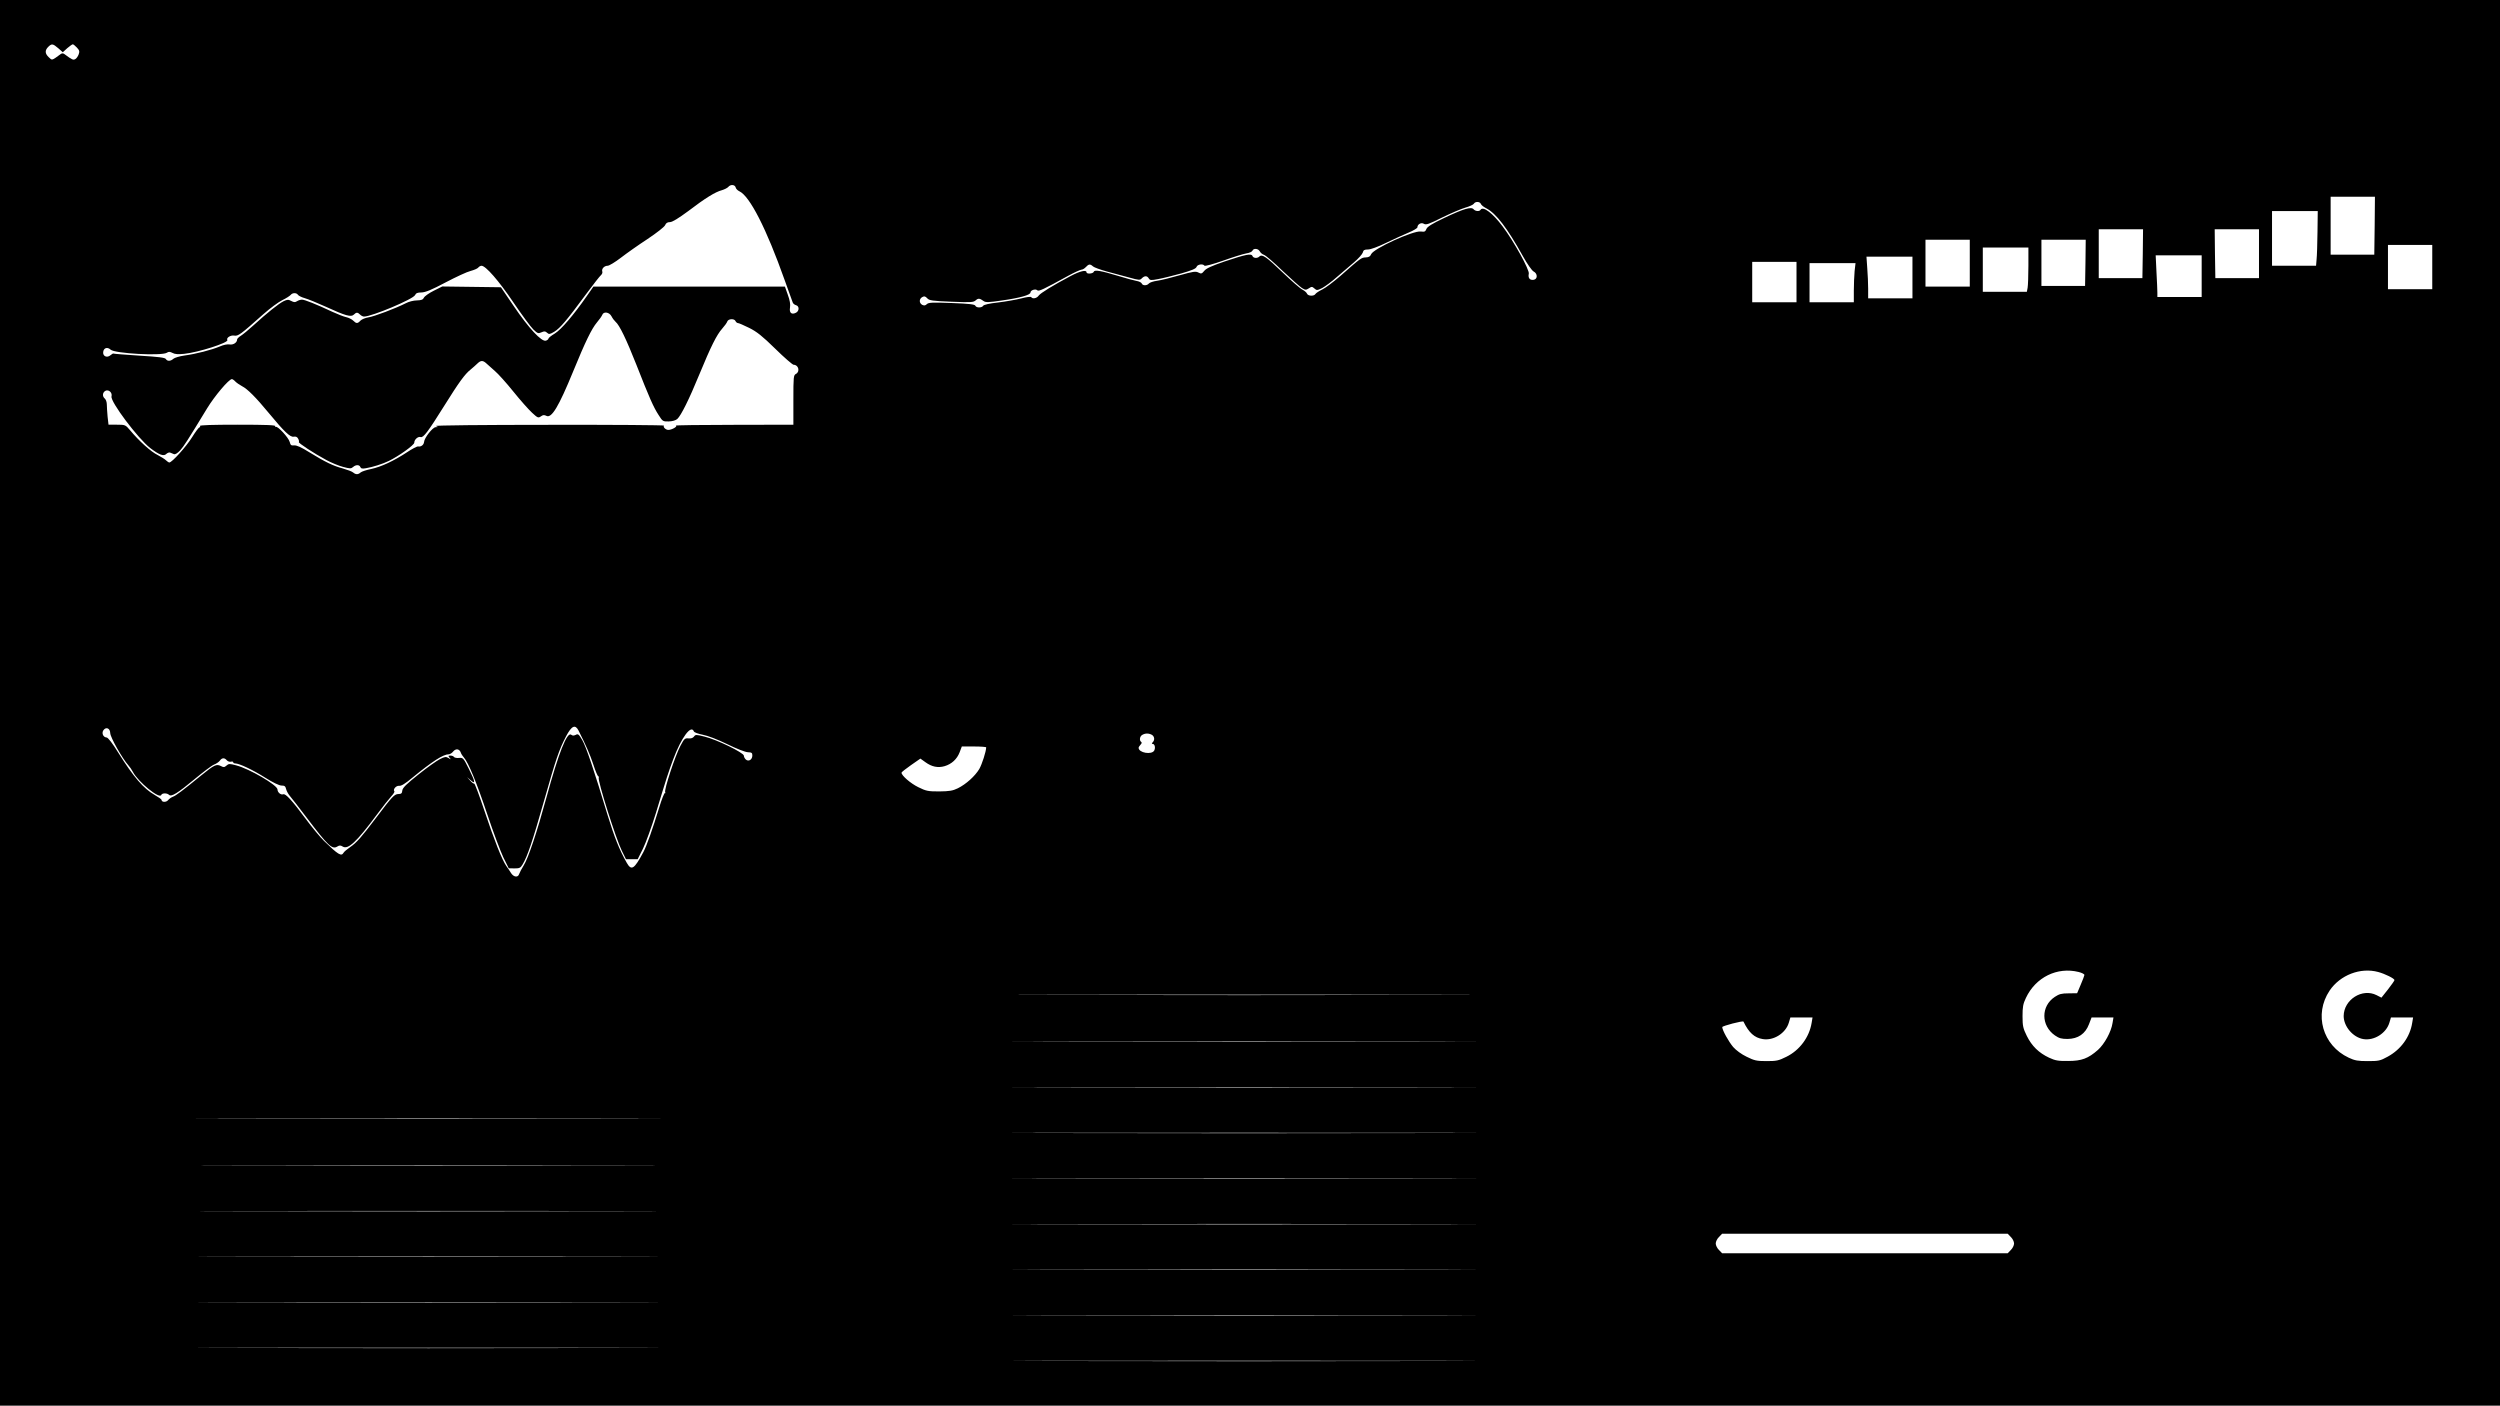 <?xml version="1.0" standalone="no"?>
<!DOCTYPE svg PUBLIC "-//W3C//DTD SVG 20010904//EN"
 "http://www.w3.org/TR/2001/REC-SVG-20010904/DTD/svg10.dtd">
<svg version="1.0" xmlns="http://www.w3.org/2000/svg"
 width="1919pt" height="1079pt" viewBox="0 0 1919 1079"
 preserveAspectRatio="xMidYMid meet">
<g transform="translate(0,1079) scale(0.1,-0.1)"
fill="#000000" stroke="none">
<path d="M0 5395 l0 -5395 9595 0 9595 0 0 5395 0 5395 -9595 0 -9595 0 0
-5395z m447 5025 l35 -31 34 31 c19 16 38 30 43 30 4 0 18 -11 31 -25 20 -21
22 -30 14 -52 -5 -14 -16 -31 -25 -36 -17 -10 -24 -7 -85 38 -9 7 -19 7 -28 0
-70 -51 -65 -50 -91 -25 -30 28 -32 53 -5 80 27 27 36 25 77 -10z m5200 -1069
c2 -10 15 -23 28 -29 80 -37 208 -287 348 -682 31 -85 58 -162 62 -172 3 -9
15 -18 26 -21 25 -7 25 -43 0 -57 -34 -18 -54 -2 -47 39 4 25 -1 56 -17 99
l-22 62 -735 0 -735 0 -50 -72 c-101 -145 -197 -258 -246 -288 -27 -16 -49
-34 -49 -39 0 -5 -9 -13 -20 -16 -33 -10 -132 96 -245 263 l-100 147 -225 3
-225 3 -66 -33 c-36 -18 -70 -42 -75 -53 -7 -15 -19 -20 -54 -21 -25 0 -64
-10 -86 -22 -74 -38 -243 -102 -286 -108 -24 -4 -51 -15 -61 -25 -22 -24 -32
-24 -56 0 -10 10 -34 22 -52 26 -19 4 -68 23 -109 42 -123 58 -212 93 -232 93
-10 0 -27 -5 -38 -12 -15 -10 -24 -9 -45 2 -22 12 -30 11 -58 -2 -37 -18 -127
-90 -231 -185 -38 -35 -82 -71 -98 -81 -15 -9 -28 -22 -28 -28 0 -24 -30 -43
-58 -38 -16 3 -47 -3 -76 -16 -62 -26 -181 -57 -270 -69 -37 -5 -76 -17 -85
-25 -22 -20 -47 -20 -58 -2 -6 11 -55 17 -203 26 -107 7 -197 14 -199 16 -2 2
-12 -3 -22 -12 -27 -24 -61 -9 -57 24 4 32 32 41 57 18 33 -30 390 -49 431
-24 15 10 24 9 44 -1 18 -10 44 -12 90 -7 109 11 343 86 331 106 -10 17 26 39
53 34 30 -5 47 7 223 164 52 46 117 94 146 108 29 14 57 32 64 40 14 18 45 18
56 1 4 -7 28 -19 53 -26 25 -7 98 -37 162 -66 150 -69 193 -81 214 -60 19 19
29 19 48 0 8 -8 21 -15 30 -15 60 0 379 134 392 165 7 15 19 20 49 20 30 1 76
19 185 77 80 42 166 82 192 88 26 7 53 18 59 26 6 8 18 14 25 14 32 0 132
-114 244 -280 65 -96 134 -190 154 -209 32 -31 38 -33 62 -22 22 10 30 9 43
-3 15 -14 21 -13 56 8 44 27 93 84 242 286 55 74 107 141 116 148 9 8 13 20
10 28 -7 20 15 44 41 44 12 0 58 28 101 61 44 34 136 99 205 144 72 48 129 93
135 106 7 17 18 24 38 24 19 1 63 28 139 84 131 100 209 148 259 161 20 6 42
17 49 25 17 21 51 19 57 -4z m12581 -293 l-3 -223 -167 0 -168 0 0 222 0 223
170 0 170 0 -2 -222z m-6861 167 c3 -9 22 -24 42 -34 75 -39 160 -150 280
-366 35 -63 70 -112 83 -119 32 -16 32 -60 -1 -64 -29 -4 -43 15 -36 47 7 28
-116 251 -201 363 -76 102 -150 158 -169 128 -9 -15 -41 -12 -54 4 -18 21 -78
3 -225 -67 -95 -45 -131 -68 -137 -85 -8 -20 -14 -23 -42 -19 -57 9 -363 -131
-382 -174 -7 -18 -18 -24 -42 -25 -33 -1 -38 -4 -194 -142 -52 -45 -114 -92
-139 -104 -25 -12 -49 -28 -53 -35 -11 -18 -56 -16 -64 2 -3 9 -19 23 -36 32
-17 8 -86 69 -153 133 -123 118 -156 142 -177 121 -16 -16 -47 -13 -53 4 -9
21 -49 13 -214 -42 -99 -34 -141 -53 -156 -72 -19 -23 -24 -24 -45 -13 -21 11
-41 8 -144 -21 -66 -19 -143 -38 -172 -42 -29 -4 -57 -13 -64 -21 -15 -18 -48
-18 -55 0 -3 8 -22 17 -42 20 -20 4 -81 20 -135 37 -136 41 -185 50 -191 33
-6 -16 -56 -19 -56 -4 0 21 -51 9 -122 -29 -136 -72 -230 -130 -245 -150 -14
-21 -47 -28 -57 -12 -4 5 -38 1 -78 -10 -40 -10 -120 -24 -178 -31 -65 -7
-108 -17 -113 -25 -10 -17 -53 -17 -60 0 -4 11 -48 16 -181 21 -152 6 -179 4
-192 -9 -12 -11 -20 -12 -35 -5 -25 14 -25 46 1 60 15 8 23 6 37 -9 16 -18 38
-21 186 -27 152 -6 169 -5 187 11 19 17 30 16 62 -7 14 -10 41 -9 135 5 143
20 223 43 223 62 0 18 39 30 52 17 11 -11 46 6 243 114 44 24 87 43 96 44 9 0
24 9 34 20 22 24 33 25 55 5 9 -8 56 -25 106 -39 49 -13 126 -34 171 -46 76
-21 83 -22 98 -6 21 21 41 20 53 -1 9 -15 17 -16 73 -5 34 6 113 26 176 43 83
24 114 37 118 51 7 19 49 25 60 9 3 -6 66 11 143 38 75 27 156 52 179 56 23 3
44 13 47 21 8 20 44 17 56 -5 5 -11 20 -23 32 -27 12 -3 76 -58 142 -122 67
-63 134 -123 150 -133 26 -16 31 -16 53 -2 21 14 25 14 42 -1 18 -16 21 -16
60 3 22 12 73 49 112 84 39 34 99 85 133 114 33 28 63 62 67 75 4 18 12 23 40
23 20 0 75 20 139 51 58 28 135 63 173 79 37 15 67 34 67 40 0 24 30 40 50 27
16 -10 39 -2 139 48 66 32 146 67 178 76 32 9 62 23 66 30 11 19 46 18 54 -1z
m6422 -217 c-1 -90 -4 -184 -7 -210 l-4 -48 -169 0 -169 0 0 210 0 210 175 0
176 0 -2 -162z m-1341 -165 l-3 -188 -167 0 -168 0 0 187 0 188 170 0 170 0
-2 -187z m892 -1 l0 -187 -167 0 -168 0 -3 188 -2 187 170 0 170 0 0 -188z
m-2220 -72 l0 -180 -170 0 -170 0 0 180 0 180 170 0 170 0 0 -180z m888 3 l-3
-178 -167 0 -168 0 0 177 0 178 170 0 170 0 -2 -177z m2662 -33 l0 -170 -170
0 -170 0 0 170 0 170 170 0 170 0 0 -170z m-3100 11 c0 -76 -3 -153 -6 -170
l-6 -31 -169 0 -169 0 0 170 0 170 175 0 175 0 0 -139z m1330 -81 l0 -160
-170 0 -170 0 0 33 c0 17 -3 89 -7 160 l-6 127 177 0 176 0 0 -160z m-2220
-10 l0 -160 -170 0 -170 0 0 73 c0 39 -3 111 -7 160 l-6 87 177 0 176 0 0
-160z m-890 -35 l0 -155 -170 0 -170 0 0 155 0 155 170 0 170 0 0 -155z m446
84 c-3 -34 -6 -102 -6 -150 l0 -89 -170 0 -170 0 0 150 0 150 176 0 177 0 -7
-61z m-9542 -347 c8 -16 22 -34 31 -42 30 -25 83 -135 160 -330 100 -255 131
-325 170 -385 31 -49 33 -51 78 -50 29 1 53 8 66 19 29 27 90 149 170 344 88
213 132 302 175 350 18 20 36 45 39 55 8 21 55 23 63 2 4 -8 12 -15 19 -15 7
0 45 -17 86 -37 58 -29 100 -62 200 -160 69 -68 133 -123 141 -123 37 0 51
-52 18 -70 -19 -10 -20 -21 -20 -200 l0 -190 -457 -1 c-252 0 -452 -3 -445 -6
16 -6 -31 -33 -58 -33 -20 0 -43 23 -33 33 3 4 -394 7 -883 6 -505 0 -880 -4
-869 -9 20 -8 20 -9 -1 -9 -23 -1 -87 -82 -89 -114 -2 -22 -23 -38 -45 -34 -8
2 -48 -19 -88 -46 -99 -65 -197 -111 -273 -127 -35 -7 -71 -19 -80 -26 -20
-18 -38 -18 -58 -1 -9 8 -45 21 -79 31 -75 20 -133 48 -257 124 -62 39 -98 55
-117 53 -23 -2 -28 2 -34 26 -8 33 -93 125 -107 116 -6 -3 -7 -1 -3 5 5 9 -68
12 -289 12 -195 0 -294 -3 -290 -10 3 -5 2 -10 -3 -10 -6 0 -32 -35 -58 -77
-44 -71 -154 -193 -174 -193 -5 0 -16 7 -25 16 -9 9 -39 28 -66 42 -50 24
-141 106 -211 190 -35 41 -37 42 -100 42 l-65 0 -7 61 c-3 34 -6 76 -6 94 0
18 -7 38 -15 45 -21 17 -19 47 4 60 25 13 55 -14 47 -43 -10 -40 203 -323 297
-396 70 -53 104 -66 124 -45 9 8 22 13 29 10 8 -3 21 -9 29 -12 10 -4 27 7 48
29 30 34 55 73 207 323 58 95 167 224 190 224 5 0 17 -8 27 -19 10 -10 33 -26
52 -36 40 -20 106 -86 204 -205 118 -143 165 -188 192 -182 16 3 27 -2 34 -16
6 -11 8 -22 5 -25 -7 -6 116 -87 211 -138 39 -21 97 -45 129 -53 53 -14 61
-14 76 -1 21 19 49 19 56 0 5 -12 15 -14 43 -9 50 8 129 33 176 56 76 37 195
122 195 140 0 24 29 50 49 43 21 -6 56 40 181 240 113 181 158 243 202 278 18
15 42 36 53 47 26 25 42 25 69 0 12 -11 41 -37 65 -58 24 -20 88 -91 141 -157
53 -66 118 -139 144 -163 43 -40 48 -42 68 -28 16 12 26 12 42 4 40 -21 94 69
206 342 93 227 141 326 182 375 19 22 37 48 41 58 10 28 54 22 71 -11z m-253
-3180 c55 -108 90 -188 114 -262 15 -47 32 -87 37 -88 4 -2 6 -7 4 -11 -11
-18 132 -471 177 -561 l32 -65 45 0 45 0 41 82 c22 45 66 167 98 270 87 287
95 310 133 413 63 169 138 270 159 216 3 -8 33 -19 69 -26 38 -7 113 -36 187
-72 71 -35 138 -61 158 -62 30 -1 35 -5 35 -25 0 -32 -28 -49 -49 -32 -9 8
-16 21 -16 30 0 23 -210 125 -303 147 -64 16 -68 16 -80 0 -8 -11 -23 -16 -42
-14 -27 3 -33 -2 -62 -57 -41 -77 -127 -340 -117 -357 4 -7 3 -9 -1 -5 -5 4
-26 -48 -46 -115 -47 -155 -96 -293 -120 -338 -71 -133 -92 -146 -128 -83 -57
101 -94 194 -146 363 -107 354 -165 525 -195 578 -27 47 -33 51 -51 41 -15 -7
-24 -7 -34 1 -32 26 -97 -139 -190 -480 -73 -267 -140 -468 -175 -523 -15 -24
-31 -54 -35 -66 -9 -30 -44 -24 -64 10 -9 14 -24 38 -35 52 -32 46 -91 194
-166 419 -40 120 -76 216 -80 213 -4 -2 -18 8 -31 23 l-24 27 28 -24 c39 -35
35 -11 -15 89 -41 82 -44 85 -75 82 -17 -2 -34 2 -38 7 -3 6 -15 11 -27 11
-18 0 -19 -2 -7 -17 13 -15 12 -15 -8 -2 -20 12 -28 11 -66 -8 -24 -12 -99
-65 -165 -118 -93 -74 -122 -103 -124 -123 -2 -22 -8 -27 -30 -27 -31 -1 -47
-18 -173 -185 -108 -143 -149 -190 -198 -223 -23 -16 -46 -35 -50 -43 -17 -30
-42 -14 -150 91 -29 28 -92 104 -141 170 -106 143 -154 195 -172 188 -19 -7
-44 15 -44 37 0 33 -214 158 -317 185 -52 14 -58 13 -75 -2 -16 -14 -22 -14
-43 -3 -33 17 -51 9 -149 -71 -143 -117 -198 -158 -219 -165 -11 -4 -28 -15
-37 -26 -14 -18 -50 -17 -50 2 0 5 -24 21 -53 38 -85 48 -164 140 -277 321
-47 76 -81 120 -92 120 -26 1 -40 34 -24 56 20 28 51 15 52 -22 0 -32 94 -197
139 -247 11 -12 27 -35 35 -51 40 -77 206 -212 218 -177 5 15 44 16 59 1 18
-18 67 13 196 120 65 54 132 105 150 112 18 7 38 21 45 31 16 22 35 23 53 2 7
-8 21 -13 31 -11 10 3 18 1 18 -4 0 -5 7 -9 15 -9 31 0 135 -49 230 -109 60
-38 108 -61 126 -61 23 0 30 -5 35 -27 4 -16 17 -39 29 -53 12 -14 70 -88 128
-165 165 -218 197 -248 236 -223 17 10 25 10 41 0 42 -26 106 34 265 248 43
58 92 120 108 137 17 18 28 36 24 39 -13 14 14 45 37 42 16 -2 47 17 102 63
154 126 236 179 279 179 9 0 25 10 34 22 20 24 48 20 58 -9 3 -10 14 -27 24
-38 34 -38 97 -190 179 -435 45 -135 101 -283 123 -330 l42 -85 44 -1 c38 0
46 3 62 30 36 58 78 182 163 482 94 331 116 396 171 502 43 81 70 94 96 44z
m4400 -32 c21 -12 25 -40 7 -58 -8 -8 -8 -12 -1 -12 17 0 24 -29 13 -51 -19
-35 -120 -18 -120 21 0 5 7 15 15 24 9 9 11 17 5 21 -16 10 -12 43 8 54 22 13
48 14 73 1z m-1271 -97 c-1 -33 -32 -129 -53 -166 -33 -55 -102 -117 -165
-148 -39 -19 -64 -23 -142 -24 -88 0 -101 3 -162 33 -59 29 -128 89 -128 111
0 4 33 30 73 58 l72 50 39 -28 c48 -35 96 -45 147 -30 54 16 95 54 115 106
l17 45 93 0 c52 0 94 -3 94 -7z m8386 -1724 c24 -6 44 -16 44 -23 -1 -6 -13
-40 -29 -76 l-27 -64 -66 -1 c-53 0 -72 -5 -105 -27 -108 -71 -107 -221 1
-296 32 -22 50 -27 97 -27 80 1 136 39 164 113 l20 52 84 0 84 0 -7 -42 c-10
-68 -62 -162 -112 -207 -75 -66 -125 -85 -229 -85 -77 -1 -98 3 -146 25 -79
37 -133 90 -171 167 -29 59 -33 76 -33 152 0 71 4 94 26 140 75 159 240 240
405 199z m2299 0 c52 -14 125 -50 125 -62 0 -5 -23 -37 -50 -72 l-50 -63 -37
19 c-110 56 -252 -34 -253 -160 0 -80 72 -164 151 -177 83 -14 176 45 200 126
l12 40 85 0 85 0 -7 -42 c-17 -108 -87 -204 -188 -259 -58 -32 -70 -34 -153
-34 -76 0 -99 4 -146 26 -201 94 -269 333 -147 515 81 120 237 180 373 143z
m-7262 -176 c-794 -2 -2092 -2 -2885 0 -794 1 -145 2 1442 2 1587 0 2236 -1
1443 -2z m2913 -215 c-18 -110 -92 -210 -194 -260 -60 -30 -76 -33 -152 -33
-76 0 -93 4 -152 33 -40 19 -82 50 -104 75 -34 40 -84 129 -84 153 0 9 159 51
163 42 41 -85 84 -124 148 -134 83 -14 176 45 200 126 l12 40 85 0 85 0 -7
-42z m-2913 -145 c-794 -2 -2092 -2 -2885 0 -794 1 -145 2 1442 2 1587 0 2236
-1 1443 -2z m0 -350 c-794 -2 -2092 -2 -2885 0 -794 1 -145 2 1442 2 1587 0
2236 -1 1443 -2z m-6260 -240 c-793 -2 -2093 -2 -2890 0 -796 1 -147 2 1442 2
1590 0 2241 -1 1448 -2z m6260 -110 c-794 -2 -2092 -2 -2885 0 -794 1 -145 2
1442 2 1587 0 2236 -1 1443 -2z m-6260 -250 c-793 -2 -2093 -2 -2890 0 -796 1
-147 2 1442 2 1590 0 2241 -1 1448 -2z m6260 -100 c-794 -2 -2092 -2 -2885 0
-794 1 -145 2 1442 2 1587 0 2236 -1 1443 -2z m-6260 -250 c-793 -2 -2093 -2
-2890 0 -796 1 -147 2 1442 2 1590 0 2241 -1 1448 -2z m6260 -100 c-794 -2
-2092 -2 -2885 0 -794 1 -145 2 1442 2 1587 0 2236 -1 1443 -2z m4442 -98 c14
-13 25 -36 25 -50 0 -14 -11 -37 -25 -50 l-24 -25 -1096 0 -1096 0 -24 25
c-14 13 -25 36 -25 50 0 14 11 37 25 50 l24 25 1096 0 1096 0 24 -25z m-10702
-152 c-793 -2 -2093 -2 -2890 0 -796 1 -147 2 1442 2 1590 0 2241 -1 1448 -2z
m6260 -100 c-794 -2 -2092 -2 -2885 0 -794 1 -145 2 1442 2 1587 0 2236 -1
1443 -2z m-6260 -250 c-793 -2 -2093 -2 -2890 0 -796 1 -147 2 1442 2 1590 0
2241 -1 1448 -2z m6260 -100 c-794 -2 -2092 -2 -2885 0 -794 1 -145 2 1442 2
1587 0 2236 -1 1443 -2z m-6260 -250 c-793 -2 -2093 -2 -2890 0 -796 1 -147 2
1442 2 1590 0 2241 -1 1448 -2z m6260 -100 c-794 -2 -2092 -2 -2885 0 -794 1
-145 2 1442 2 1587 0 2236 -1 1443 -2z"/>
</g>
</svg>
